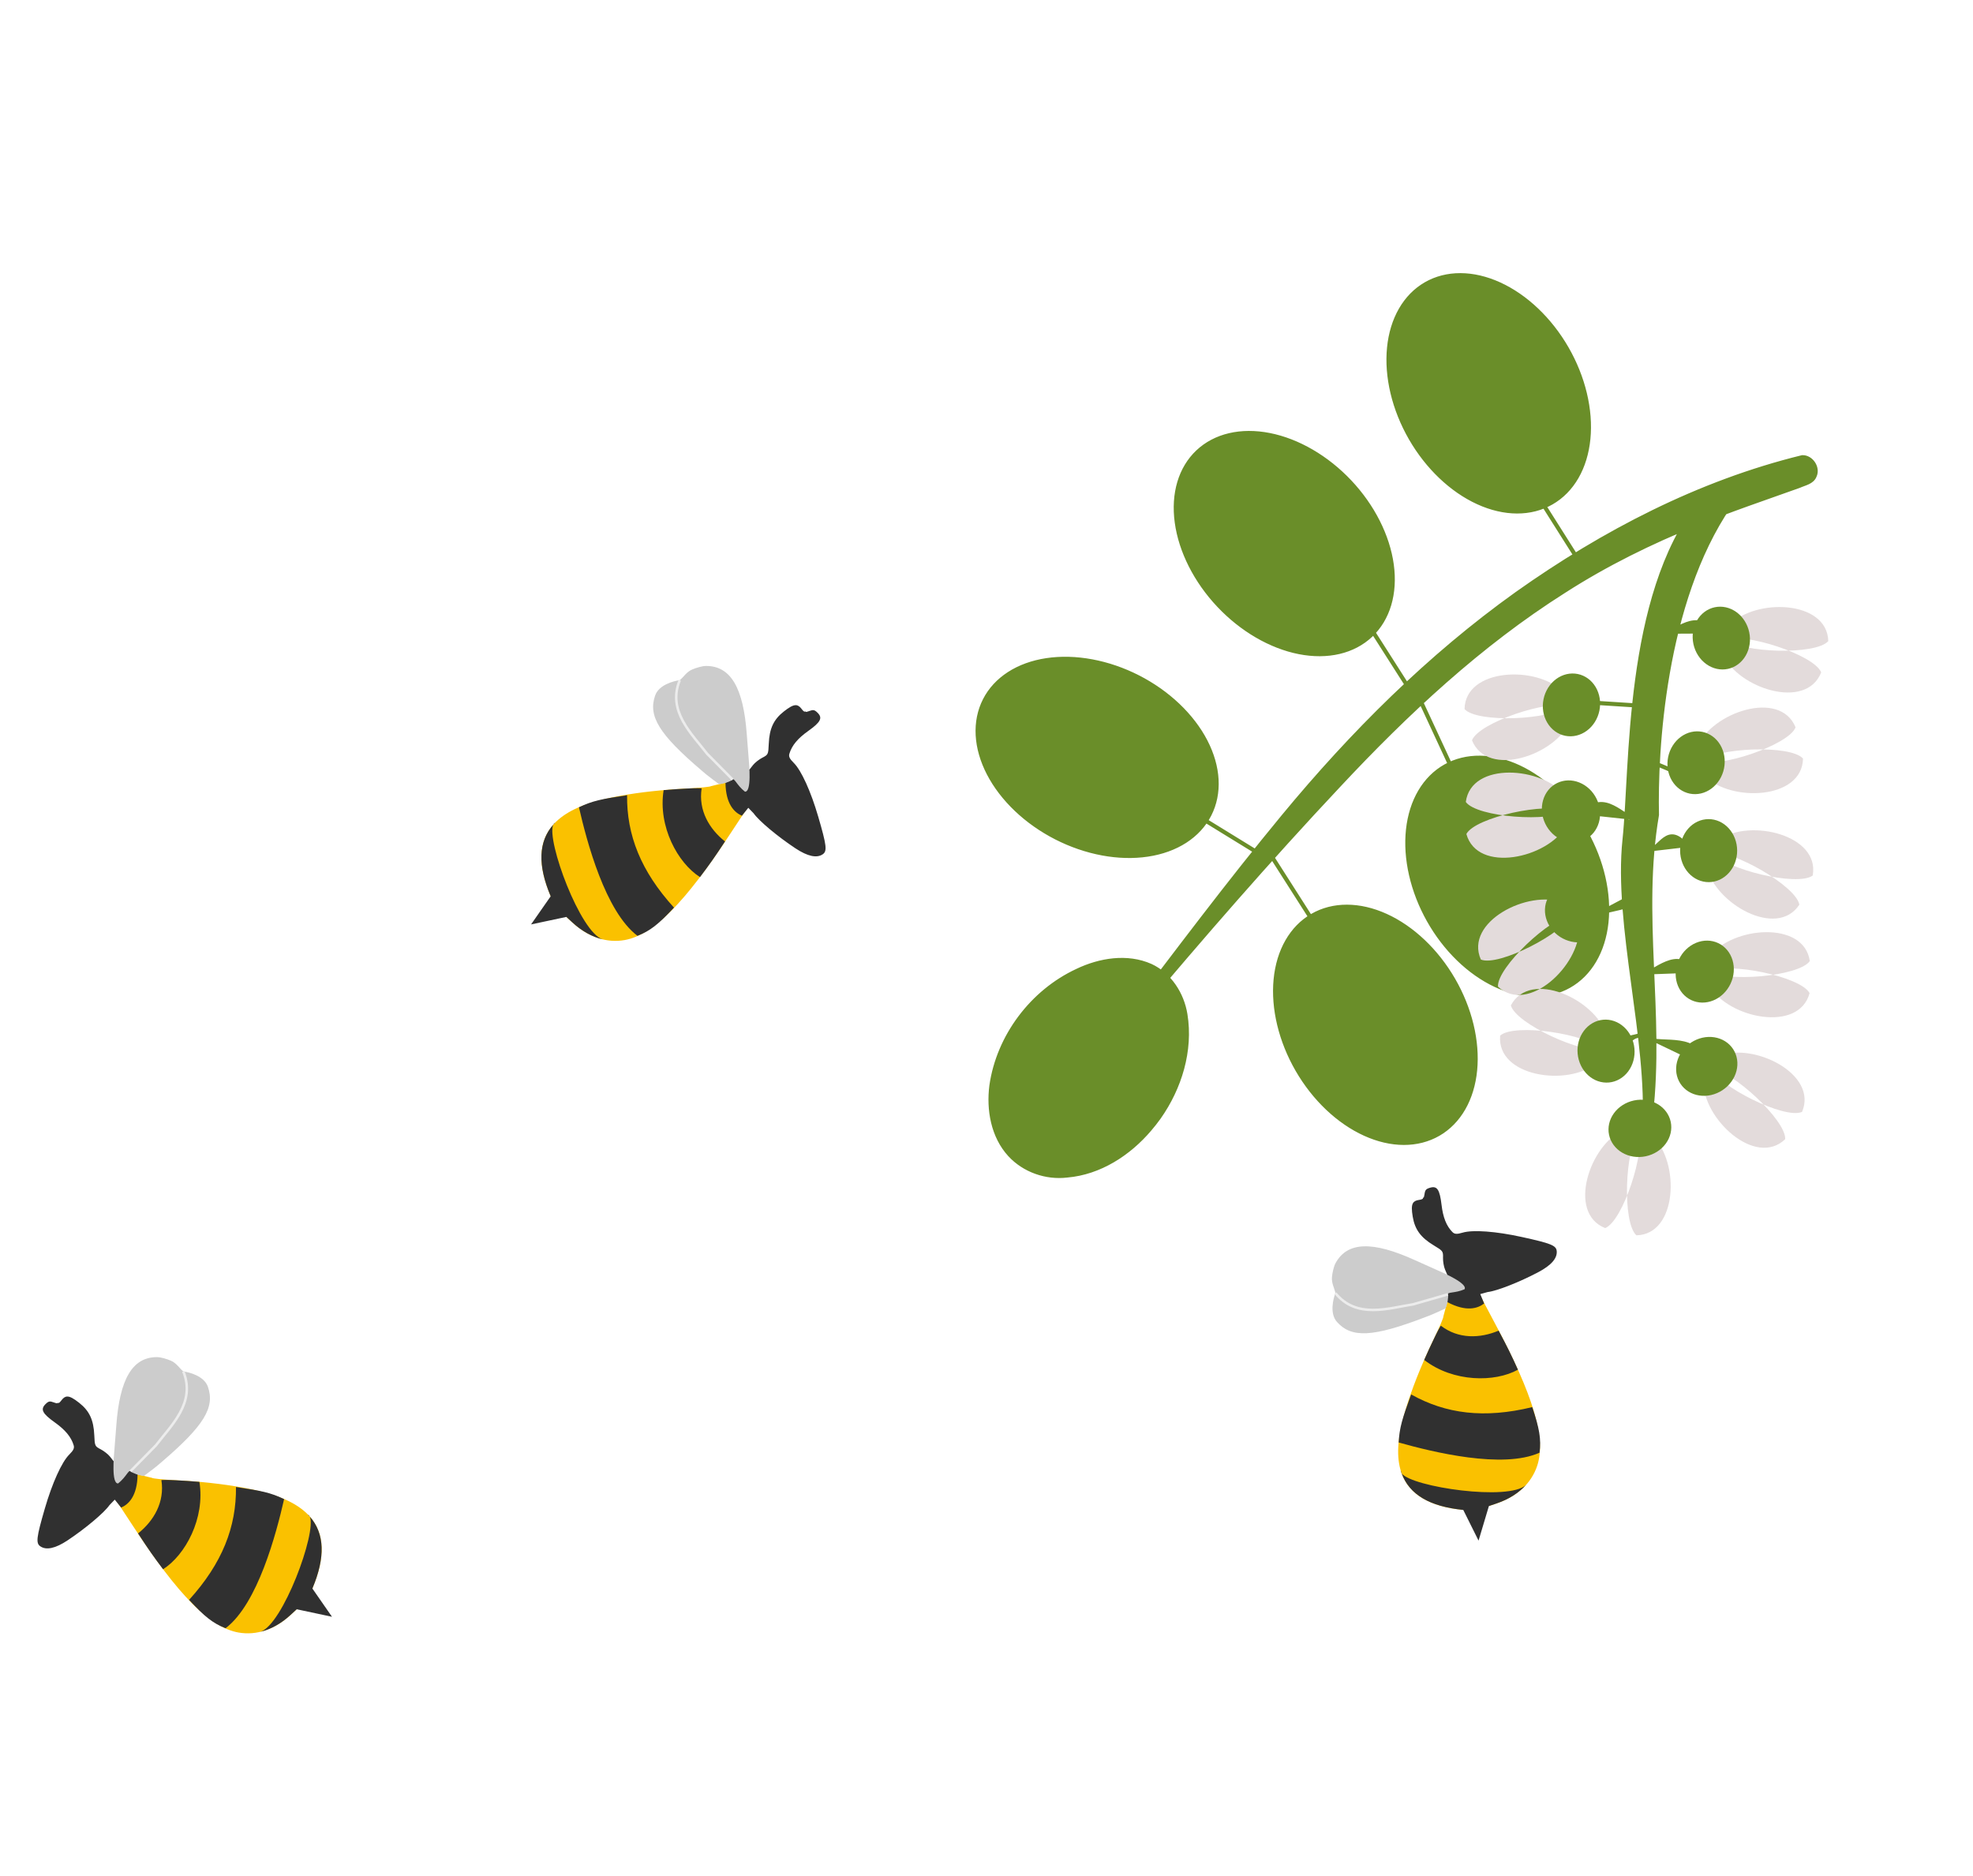 <svg width="488" height="464" viewBox="0 0 488 464" fill="none" xmlns="http://www.w3.org/2000/svg">
<path d="M58.958 403.765C51.958 402.519 44.059 394.543 32.943 377.497C30.689 374.041 28.714 371.065 28.554 370.882C27.354 367.577 16.763 360.16 37.586 365.512C37.692 365.684 40.339 365.953 43.468 366.11C55.708 366.724 65.847 368.581 71.264 371.201C79.731 375.297 81.689 382.374 77.266 392.89C74.454 393.081 74.164 395.793 73.385 398.017L71.912 399.382C67.98 403.025 63.437 404.562 58.958 403.765Z" fill="#FAC100"/>
<path d="M16.658 345.404C16.108 345.404 15.669 345.715 15.215 346.317C14.572 347.169 14.32 347.24 13.3 346.856C12.31 346.482 11.987 346.552 11.241 347.297C9.951 348.586 10.487 349.621 13.585 351.83C16.157 353.665 17.601 355.413 18.214 357.436C18.436 358.168 18.187 358.699 17.134 359.751C15.267 361.613 12.918 366.801 11.087 373.107C9.008 380.267 8.84 381.658 9.959 382.441C11.433 383.473 13.706 382.979 16.729 380.969C21.153 378.028 25.772 374.143 27.066 372.276L28.382 370.905L29.97 372.87C31.82 372.066 33.961 370.007 34.028 364.699L28.057 361.35L27.212 360.276C26.747 359.686 25.707 358.864 24.901 358.451C23.48 357.722 23.431 357.616 23.321 354.989C23.162 351.21 22.122 348.967 19.607 346.98C18.258 345.914 17.366 345.403 16.658 345.404ZM40.971 366.031C40.085 366.029 39.922 366.078 39.922 366.078C40.769 371.531 38.038 376.155 34.146 379.266C36.781 383.306 38.031 385.067 40.335 388.119C45.824 384.641 50.774 375.531 49.325 366.511C47.437 366.345 45.481 366.211 43.467 366.11C42.294 366.051 41.502 366.032 40.971 366.031ZM58.368 367.78C58.471 377.653 54.999 386.609 46.768 395.697C50.58 399.816 52.628 401.475 55.797 402.712C63.761 396.672 68.332 379.291 70.272 370.776C66.954 369.171 64.626 368.702 58.368 367.78ZM76.164 374.597C76.327 374.763 76.482 374.933 76.632 375.104C76.52 374.853 76.366 374.678 76.164 374.597ZM76.632 375.104C78.375 378.998 69.919 401.942 64.379 403.599C67.011 402.972 69.57 401.552 71.912 399.382L73.385 398.017L82.117 399.876L77.265 392.89C80.514 385.166 80.319 379.299 76.632 375.104Z" fill="#303030"/>
<path d="M28.287 358.708C28.414 357.255 28.625 354.551 28.757 352.699C29.587 341.036 32.764 335.657 38.825 335.657C39.789 335.657 41.293 336.126 42.247 336.527C43.705 337.14 44.488 338.558 45.342 339.19C46.898 339.408 50.503 340.347 51.422 342.991C53.191 348.079 50.552 352.566 39.871 361.69C38.647 362.825 35.631 365.018 35.631 365.018C34.672 365.054 32.592 364.25 32.342 363.945C31.837 363.327 31.294 365.248 29.22 366.895C27.513 367.043 28.165 360.105 28.287 358.708Z" fill="#CCCCCC"/>
<path d="M14.155 347.123C19.971 349.78 20.928 353.903 21.448 356.924" stroke="#303030" stroke-width="0.407"/>
<path d="M45.342 339.19C48.487 346.946 42.334 352.538 38.556 357.492L32.271 363.883" stroke="#ECECEC" stroke-width="0.623"/>
<path d="M154.512 232.504C161.511 231.264 169.41 223.325 180.526 206.357C182.779 202.917 184.754 199.954 184.914 199.772C186.115 196.482 196.704 189.1 175.883 194.426C175.776 194.598 173.13 194.865 170.001 195.022C157.761 195.633 147.623 197.481 142.207 200.09C133.74 204.166 131.782 211.211 136.205 221.679C139.017 221.869 139.307 224.569 140.085 226.782L141.558 228.141C145.49 231.768 150.033 233.298 154.512 232.504Z" fill="#FAC100"/>
<path d="M196.809 174.41C197.36 174.411 197.798 174.721 198.252 175.32C198.896 176.168 199.148 176.239 200.167 175.856C201.157 175.484 201.481 175.553 202.227 176.295C203.516 177.578 202.98 178.608 199.883 180.807C197.31 182.634 195.867 184.374 195.254 186.388C195.032 187.116 195.28 187.645 196.334 188.692C198.2 190.546 200.549 195.71 202.381 201.987C204.46 209.114 204.627 210.498 203.508 211.278C202.034 212.306 199.761 211.813 196.739 209.813C192.315 206.885 187.697 203.018 186.402 201.16L185.086 199.795L183.498 201.751C181.648 200.951 179.507 198.901 179.441 193.618L185.412 190.284L186.257 189.215C186.721 188.627 187.761 187.809 188.567 187.398C189.988 186.673 190.037 186.567 190.147 183.952C190.306 180.19 191.346 177.958 193.861 175.979C195.209 174.919 196.102 174.41 196.809 174.41ZM172.498 194.943C173.384 194.941 173.546 194.99 173.546 194.99C172.699 200.418 175.43 205.021 179.322 208.118C176.688 212.139 175.438 213.892 173.134 216.93C167.645 213.468 162.696 204.4 164.144 195.421C166.032 195.256 167.988 195.122 170.002 195.022C171.175 194.963 171.966 194.944 172.498 194.943ZM155.101 196.684C154.999 206.512 158.47 215.427 166.701 224.474C162.89 228.573 160.842 230.225 157.672 231.456C149.709 225.443 145.138 208.142 143.198 199.667C146.516 198.069 148.843 197.602 155.101 196.684ZM137.306 203.47C137.144 203.635 136.989 203.804 136.838 203.975C136.951 203.724 137.105 203.551 137.306 203.47ZM136.838 203.975C135.096 207.851 143.551 230.69 149.091 232.34C146.459 231.715 143.9 230.301 141.559 228.141L140.085 226.782L131.354 228.633L136.205 221.679C132.957 213.991 133.152 208.15 136.838 203.975Z" fill="#303030"/>
<path d="M185.181 187.654C185.055 186.207 184.843 183.515 184.711 181.672C183.882 170.063 180.704 164.709 174.644 164.709C173.679 164.709 172.176 165.175 171.222 165.574C169.764 166.185 168.981 167.596 168.127 168.225C166.571 168.442 162.967 169.377 162.047 172.009C160.279 177.074 162.917 181.54 173.598 190.622C174.822 191.752 177.837 193.935 177.837 193.935C178.796 193.97 180.877 193.17 181.126 192.866C181.631 192.251 182.174 194.164 184.249 195.803C185.955 195.951 185.303 189.044 185.181 187.654Z" fill="#CCCCCC"/>
<path d="M199.312 176.122C193.497 178.766 192.54 182.87 192.02 185.878" stroke="#303030" stroke-width="0.407"/>
<path d="M168.127 168.225C164.982 175.945 171.134 181.512 174.913 186.444L181.198 192.805" stroke="#ECECEC" stroke-width="0.623"/>
<path d="M380.196 362.568C382.46 355.829 379.274 345.093 369.704 327.207C367.764 323.582 366.109 320.429 366.026 320.201C363.713 317.572 362.305 304.74 357.007 325.569C357.107 325.744 356.074 328.195 354.713 331.016C349.386 342.053 346.153 351.838 345.848 357.843C345.371 367.228 350.616 372.321 361.924 373.452C363.438 371.075 365.947 372.114 368.262 372.491L370.161 371.849C375.228 370.134 378.747 366.88 380.196 362.568Z" fill="#FAC100"/>
<path d="M349.461 297.611C349.725 297.129 350.207 296.892 350.95 296.78C352.003 296.622 352.186 296.435 352.338 295.356C352.486 294.309 352.702 294.058 353.711 293.759C355.454 293.241 356.102 294.205 356.548 297.978C356.919 301.11 357.755 303.211 359.23 304.714C359.763 305.257 360.346 305.293 361.769 304.869C364.291 304.119 369.949 304.531 376.337 305.93C383.589 307.519 384.884 308.035 385.033 309.391C385.228 311.177 383.708 312.936 380.504 314.631C375.815 317.112 370.208 319.314 367.957 319.56L366.128 320.061L367.085 322.392C365.496 323.633 362.671 324.53 358.002 322.058L357.935 315.22L357.402 313.966C357.108 313.276 356.889 311.972 356.914 311.067C356.958 309.472 356.888 309.379 354.645 308.03C351.419 306.089 349.957 304.107 349.426 300.951C349.141 299.259 349.121 298.232 349.461 297.611ZM355.839 328.787C356.262 328.009 356.383 327.89 356.383 327.89C360.742 331.233 366.091 331.041 370.673 329.107C372.941 333.346 373.882 335.283 375.445 338.761C369.776 341.921 359.445 341.922 352.258 336.35C353.017 334.613 353.837 332.832 354.713 331.016C355.223 329.958 355.586 329.254 355.839 328.787ZM349.035 344.892C357.612 349.69 367.101 350.913 378.985 348.021C380.758 353.331 381.227 355.919 380.789 359.291C371.697 363.402 354.32 359.126 345.951 356.77C346.138 353.092 346.843 350.825 349.035 344.892ZM346.467 363.763C346.534 363.985 346.609 364.202 346.687 364.416C346.52 364.197 346.442 363.979 346.467 363.763ZM346.687 364.416C349.255 367.802 373.353 371.32 377.455 367.247C375.645 369.259 373.179 370.827 370.161 371.848L368.263 372.491L365.705 381.042L361.924 373.452C353.619 372.621 348.586 369.652 346.687 364.416Z" fill="#303030"/>
<path d="M355.516 314.162C354.185 313.58 351.721 312.477 350.041 311.709C339.452 306.877 333.23 307.101 330.327 312.421C329.865 313.268 329.554 314.811 329.448 315.839C329.285 317.412 330.149 318.775 330.292 319.826C329.737 321.296 328.831 324.908 330.702 326.975C334.3 330.954 339.485 330.777 352.573 325.752C354.152 325.219 357.512 323.618 357.512 323.618C358.003 322.793 358.296 320.583 358.149 320.219C357.852 319.481 359.79 319.92 362.223 318.884C363.17 317.457 356.795 314.721 355.516 314.162Z" fill="#CCCCCC"/>
<path d="M352.162 296.234C351.698 302.606 354.842 305.411 357.233 307.309" stroke="#303030" stroke-width="0.407"/>
<path d="M330.293 319.826C335.563 326.285 343.397 323.551 349.535 322.596L358.13 320.127" stroke="#ECECEC" stroke-width="0.623"/>
<path d="M421.288 263.556C420.475 255.537 410.965 258.604 407.517 256.95L421.288 263.556ZM399.017 260.491C399.213 256.119 404.258 257.043 406.415 255.625L399.017 260.491ZM418.423 240.606C415.653 233.827 408.603 240.966 406.546 241.042L418.423 240.606ZM394.547 225.928C414.564 221.675 399.349 223.379 402.32 221.802L394.547 225.928ZM417.348 209.5C412.407 203.118 410.671 210.279 407.332 210.669L417.348 209.5ZM416.291 191.998C412.871 190.026 408.899 188.733 405.5 187.231L416.291 191.998ZM423.684 156.682C419.976 150.404 414.025 156.735 411.805 156.747L423.684 156.682ZM391.763 201.453C396.465 195.037 401.744 202.538 404.763 202.866L391.763 201.453ZM389.748 173.517L405.716 174.543L389.748 173.517ZM420.361 124.366C402.113 147.583 403.71 189.764 401.819 207.611C399.559 228.881 408.073 257.395 406.706 278.7C406.68 279.551 407.968 279.246 408.043 278.574C408.154 277.618 408.149 276.653 408.334 275.699C411.222 250.645 405.564 226.42 409.824 201.56C409.476 185.972 411.35 149.039 427.759 125.061L420.361 124.366ZM294.847 200.913L312.852 211.984L294.847 200.913ZM325.335 228.748L313.967 210.929L325.335 228.748ZM359.601 191.118L350.703 171.947L359.601 191.118ZM388.085 243.869C385.536 245.303 382.616 246.02 379.493 245.979C376.37 245.939 373.103 245.141 369.881 243.632C366.659 242.122 363.544 239.931 360.713 237.183C357.883 234.434 355.392 231.183 353.384 227.614C351.377 224.046 349.89 220.229 349.011 216.384C348.131 212.538 347.876 208.737 348.258 205.2C348.641 201.662 349.655 198.457 351.241 195.766C352.828 193.075 354.957 190.952 357.506 189.518C360.055 188.084 362.974 187.367 366.098 187.407C369.221 187.448 372.487 188.246 375.71 189.755C378.932 191.264 382.047 193.456 384.878 196.204C387.708 198.952 390.198 202.203 392.206 205.772C396.261 212.979 398.105 221.042 397.332 228.187C396.56 235.331 393.233 240.972 388.085 243.869ZM349.64 172.029L338.273 154.21L349.64 172.029ZM391.242 139.854L379.948 121.989L391.242 139.854ZM299.14 201.492C297.811 204.098 295.777 206.312 293.153 208.007C290.529 209.702 287.368 210.846 283.849 211.372C280.33 211.899 276.522 211.799 272.644 211.077C268.765 210.355 264.891 209.026 261.243 207.166C257.596 205.305 254.246 202.95 251.384 200.234C248.523 197.518 246.206 194.495 244.566 191.337C242.927 188.179 241.996 184.948 241.828 181.829C241.66 178.71 242.257 175.763 243.586 173.158C244.915 170.552 246.949 168.339 249.573 166.644C252.197 164.948 255.358 163.805 258.877 163.278C262.396 162.751 266.204 162.851 270.082 163.573C273.961 164.295 277.835 165.624 281.483 167.484C285.13 169.345 288.48 171.7 291.342 174.416C294.203 177.132 296.52 180.156 298.16 183.313C299.799 186.471 300.73 189.702 300.898 192.821C301.066 195.941 300.469 198.887 299.14 201.492ZM355.789 280.463C353.257 281.926 350.345 282.677 347.222 282.673C344.098 282.669 340.823 281.909 337.583 280.437C334.344 278.965 331.203 276.81 328.341 274.095C325.479 271.38 322.951 268.157 320.902 264.612C316.764 257.452 314.826 249.412 315.516 242.259C316.206 235.106 319.467 229.427 324.581 226.471C329.695 223.515 336.244 223.524 342.786 226.496C349.329 229.469 355.329 235.161 359.468 242.321C361.517 245.866 363.047 249.665 363.971 253.5C364.895 257.336 365.195 261.133 364.854 264.674C364.512 268.216 363.536 271.434 361.98 274.142C360.425 276.851 358.321 278.999 355.789 280.463ZM339.041 157.13C334.744 161.182 328.368 162.678 321.317 161.289C314.267 159.899 307.119 155.739 301.446 149.721C295.772 143.704 292.039 136.324 291.066 129.204C290.094 122.084 291.962 115.808 296.26 111.755C300.558 107.703 306.933 106.207 313.984 107.596C321.035 108.986 328.183 113.146 333.856 119.163C339.529 125.18 343.262 132.561 344.235 139.681C345.207 146.801 343.339 153.077 339.041 157.13ZM445.78 113.08C420.246 119.336 396.562 131.681 375.206 146.822C353.473 162.346 334.422 181.359 317.444 201.907C303.821 218.398 290.962 235.551 278.065 252.564C277.574 253.259 278.816 253.716 279.249 253.197C279.87 252.461 280.398 251.653 281.078 250.96C297.314 231.66 313.864 212.617 331.136 194.237C347.901 176.295 366.034 159.354 386.858 146.186C397.212 139.533 408.293 134.076 419.7 129.482C428.013 126.067 436.538 123.216 444.992 120.182C446.373 119.551 448.23 119.285 448.838 117.683C449.77 115.66 447.992 113.007 445.78 113.08ZM286.635 276.399C291.802 269.087 294.65 259.829 293.193 250.891C292.382 245.872 289.319 241.072 284.632 238.891C278.819 236.296 272.007 237.428 266.434 240.102C255.268 245.288 246.967 256.305 245.217 268.514C244.451 274.48 245.59 281.063 249.77 285.611C253.321 289.463 258.757 291.37 263.942 290.735C271.996 290.049 279.234 285.342 284.371 279.283C285.169 278.357 285.922 277.392 286.635 276.399ZM383.77 124.306C378.651 127.252 372.102 127.231 365.565 124.246C359.028 121.261 353.038 115.558 348.913 108.39C346.871 104.841 345.347 101.039 344.43 97.202C343.514 93.365 343.221 89.568 343.569 86.026C343.917 82.485 344.9 79.27 346.46 76.564C348.02 73.858 350.128 71.714 352.663 70.255C355.198 68.796 358.111 68.051 361.235 68.061C364.358 68.071 367.632 68.837 370.869 70.315C374.105 71.793 377.242 73.954 380.099 76.674C382.956 79.395 385.478 82.622 387.521 86.171C389.563 89.72 391.086 93.522 392.003 97.359C392.92 101.196 393.213 104.993 392.865 108.534C392.516 112.076 391.534 115.291 389.974 117.997C388.413 120.703 386.305 122.847 383.77 124.306Z" fill="#6A8E29"/>
<path d="M421.288 263.556C420.475 255.537 410.965 258.604 407.517 256.95M399.017 260.491C399.213 256.119 404.258 257.043 406.415 255.625M418.423 240.606C415.653 233.827 408.603 240.966 406.546 241.042M394.547 225.928C414.564 221.675 399.349 223.379 402.32 221.802M417.348 209.5C412.407 203.118 410.671 210.279 407.332 210.669M416.291 191.998C412.871 190.026 408.899 188.733 405.5 187.231M423.684 156.682C419.976 150.404 414.025 156.735 411.805 156.747M391.763 201.453C396.465 195.037 401.744 202.538 404.763 202.866M389.748 173.517L405.716 174.543M294.847 200.913L312.852 211.984M325.335 228.748L313.967 210.929M359.601 191.118L350.703 171.947M349.64 172.029L338.273 154.21M391.242 139.854L379.948 121.989M420.361 124.366C402.113 147.583 403.71 189.764 401.819 207.611C399.559 228.881 408.073 257.395 406.706 278.7C406.68 279.551 407.968 279.246 408.043 278.574C408.154 277.618 408.149 276.652 408.334 275.699C411.222 250.645 405.564 226.42 409.824 201.56C409.476 185.972 411.35 149.039 427.759 125.061L420.361 124.366ZM388.085 243.869C385.536 245.303 382.616 246.02 379.493 245.979C376.37 245.939 373.103 245.141 369.881 243.632C366.659 242.122 363.544 239.931 360.713 237.183C357.883 234.434 355.392 231.183 353.384 227.614C351.377 224.046 349.89 220.229 349.011 216.384C348.131 212.538 347.876 208.737 348.258 205.2C348.641 201.662 349.655 198.457 351.241 195.766C352.828 193.075 354.957 190.952 357.506 189.518C360.055 188.084 362.974 187.367 366.098 187.407C369.221 187.448 372.487 188.246 375.71 189.755C378.932 191.264 382.047 193.456 384.878 196.204C387.708 198.952 390.198 202.203 392.206 205.772C396.261 212.979 398.105 221.042 397.332 228.187C396.56 235.331 393.233 240.972 388.085 243.869ZM299.14 201.492C297.811 204.098 295.777 206.312 293.153 208.007C290.529 209.702 287.368 210.846 283.849 211.372C280.33 211.899 276.522 211.799 272.644 211.077C268.765 210.355 264.891 209.026 261.243 207.166C257.596 205.305 254.246 202.95 251.384 200.234C248.523 197.518 246.206 194.495 244.566 191.337C242.927 188.179 241.996 184.948 241.828 181.829C241.66 178.71 242.257 175.763 243.586 173.158C244.915 170.552 246.949 168.339 249.573 166.644C252.197 164.948 255.358 163.805 258.877 163.278C262.396 162.751 266.204 162.851 270.082 163.573C273.961 164.295 277.835 165.624 281.483 167.484C285.13 169.345 288.48 171.7 291.342 174.416C294.203 177.132 296.52 180.156 298.16 183.313C299.799 186.471 300.73 189.702 300.898 192.821C301.066 195.941 300.469 198.887 299.14 201.492ZM355.789 280.463C353.257 281.926 350.345 282.677 347.222 282.673C344.098 282.669 340.823 281.909 337.583 280.437C334.344 278.965 331.203 276.81 328.341 274.095C325.479 271.38 322.951 268.157 320.902 264.612C316.764 257.452 314.826 249.412 315.516 242.259C316.206 235.106 319.467 229.427 324.581 226.471C329.695 223.515 336.244 223.524 342.786 226.496C349.329 229.469 355.329 235.161 359.468 242.321C361.517 245.866 363.047 249.665 363.971 253.5C364.895 257.336 365.195 261.133 364.854 264.675C364.512 268.216 363.536 271.434 361.98 274.142C360.425 276.851 358.321 278.999 355.789 280.463ZM339.041 157.13C334.744 161.182 328.368 162.678 321.317 161.289C314.267 159.899 307.119 155.739 301.446 149.721C295.772 143.704 292.039 136.324 291.066 129.204C290.094 122.084 291.962 115.808 296.26 111.755C300.558 107.703 306.933 106.207 313.984 107.596C321.035 108.986 328.183 113.146 333.856 119.163C339.529 125.18 343.262 132.561 344.235 139.681C345.207 146.801 343.339 153.077 339.041 157.13ZM445.78 113.08C420.246 119.336 396.562 131.681 375.206 146.822C353.473 162.346 334.422 181.359 317.444 201.907C303.821 218.398 290.962 235.551 278.065 252.564C277.574 253.259 278.816 253.716 279.249 253.197C279.87 252.461 280.398 251.653 281.078 250.96C297.314 231.66 313.864 212.617 331.136 194.237C347.901 176.295 366.034 159.354 386.858 146.186C397.212 139.533 408.293 134.076 419.7 129.482C428.013 126.067 436.538 123.216 444.992 120.182C446.373 119.551 448.23 119.285 448.838 117.683C449.77 115.66 447.992 113.007 445.78 113.08ZM286.635 276.399C291.802 269.087 294.65 259.829 293.193 250.891C292.382 245.872 289.319 241.072 284.632 238.891C278.819 236.296 272.007 237.428 266.434 240.102C255.268 245.288 246.967 256.305 245.217 268.514C244.451 274.48 245.59 281.063 249.77 285.611C253.321 289.463 258.757 291.37 263.942 290.735C271.996 290.049 279.234 285.342 284.371 279.283C285.169 278.357 285.922 277.392 286.635 276.399ZM383.77 124.306C378.651 127.252 372.102 127.231 365.565 124.246C359.028 121.261 353.038 115.558 348.913 108.39C346.871 104.841 345.347 101.039 344.43 97.202C343.514 93.365 343.221 89.568 343.569 86.026C343.917 82.485 344.9 79.27 346.46 76.564C348.02 73.858 350.128 71.714 352.663 70.255C355.198 68.796 358.111 68.051 361.235 68.061C364.358 68.071 367.632 68.837 370.869 70.315C374.105 71.793 377.242 73.954 380.099 76.674C382.956 79.395 385.478 82.622 387.521 86.171C389.563 89.72 391.086 93.522 392.003 97.359C392.92 101.196 393.213 104.993 392.865 108.534C392.516 112.076 391.534 115.291 389.974 117.997C388.413 120.703 386.305 122.847 383.77 124.306Z" stroke="#6A8E29" stroke-width="1.015"/>
<path d="M362.238 175.382C362.424 165.148 380.231 164.566 386.559 171.084C389.721 174.582 391.329 171.205 387.527 174.642C383.725 178.08 365.4 178.879 362.238 175.382ZM364.081 183.095C367.917 192.583 384.753 186.755 388.329 178.404C390.031 174.006 392.74 176.585 387.96 174.736C383.18 172.886 365.782 178.697 364.081 183.095ZM452.207 158.565C451.908 148.335 434.096 147.948 427.84 154.536C424.716 158.068 423.072 154.708 426.911 158.104C430.75 161.499 449.083 162.097 452.207 158.565ZM450.449 166.298C446.717 175.828 429.818 170.185 426.15 161.874C424.4 157.495 421.719 160.104 426.479 158.202C431.238 156.3 448.699 161.919 450.449 166.298ZM445.957 187.608C445.771 197.841 427.964 198.423 421.636 191.905C418.473 188.408 416.866 191.785 420.668 188.347C424.47 184.91 442.795 184.111 445.957 187.608ZM444.114 179.895C440.278 170.406 423.442 176.235 419.865 184.586C418.164 188.983 415.455 186.405 420.235 188.254C425.015 190.103 442.413 184.293 444.114 179.895ZM404.748 305.534C414.98 305.278 415.442 287.468 408.881 281.184C405.362 278.045 408.728 276.415 405.317 280.24C401.905 284.065 401.229 302.395 404.748 305.534ZM397.023 303.743C387.508 299.971 393.223 283.096 401.55 279.463C405.936 277.732 403.339 275.04 405.22 279.808C407.102 284.575 401.409 302.012 397.023 303.743ZM371.046 256.136C370.147 266.331 387.792 268.796 394.775 262.985C398.29 259.842 399.531 263.37 396.115 259.549C392.698 255.729 374.561 252.993 371.046 256.136ZM373.696 248.661C378.515 239.632 394.639 247.211 397.311 255.894C398.537 260.447 401.504 258.17 396.555 259.503C391.606 260.835 374.922 253.214 373.696 248.661ZM441.548 281.753C434.166 288.842 421.188 276.636 421.341 267.552C421.588 262.843 418.061 264.087 423.179 264.356C428.298 264.624 441.795 277.045 441.548 281.753ZM445.713 275.005C449.73 265.591 433.72 257.774 425.279 261.133C420.962 263.03 420.877 259.291 422.94 263.983C425.002 268.675 441.396 276.902 445.713 275.005ZM370.508 244.021C377.968 251.028 390.81 238.68 390.557 229.598C390.259 224.893 393.799 226.098 388.684 226.423C383.569 226.747 370.209 239.315 370.508 244.021ZM366.269 237.319C362.149 227.95 378.072 219.957 386.55 223.223C390.887 225.073 390.931 221.333 388.92 226.047C386.909 230.761 370.606 239.169 366.269 237.319ZM362.694 206.277C365.433 216.139 382.819 212.251 387.317 204.358C389.505 200.18 391.905 203.049 387.365 200.671C382.825 198.293 364.881 202.1 362.694 206.277ZM362.55 198.348C363.892 188.202 381.651 189.636 387.202 196.828C389.948 200.66 391.927 197.487 387.761 200.472C383.595 203.458 365.297 202.181 362.55 198.348ZM447.579 245.627C444.949 255.518 427.521 251.821 422.936 243.978C420.703 239.825 418.334 242.719 422.848 240.292C427.362 237.864 445.346 241.474 447.579 245.627ZM447.636 237.697C446.182 227.565 428.441 229.195 422.969 236.447C420.265 240.31 418.251 237.158 422.45 240.097C426.648 243.037 444.931 241.559 447.636 237.697ZM448.356 216.54C450.159 206.465 432.803 202.439 425.331 207.605C421.55 210.423 420.628 206.798 423.691 210.907C426.753 215.017 444.575 219.357 448.356 216.54ZM445.051 223.749C439.447 232.313 424.062 223.328 422.173 214.442C421.358 209.798 418.2 211.801 423.248 210.915C428.296 210.028 444.235 219.104 445.051 223.749Z" fill="#E3DBDB"/>
<path d="M428.023 243.326C428.461 242.401 428.731 241.407 428.815 240.4C428.9 239.394 428.798 238.395 428.516 237.46C428.235 236.526 427.778 235.674 427.172 234.954C426.567 234.233 425.824 233.658 424.987 233.262C423.297 232.461 421.324 232.435 419.503 233.19C417.681 233.945 416.161 235.418 415.276 237.287C414.391 239.155 414.213 241.265 414.782 243.152C415.352 245.04 416.621 246.55 418.312 247.351C419.149 247.748 420.064 247.958 421.005 247.97C421.946 247.983 422.894 247.797 423.796 247.423C424.698 247.049 425.536 246.495 426.261 245.792C426.986 245.089 427.585 244.251 428.023 243.326ZM429.664 210.348C429.669 211.372 429.493 212.386 429.143 213.334C428.794 214.282 428.279 215.144 427.628 215.871C426.977 216.599 426.203 217.177 425.35 217.574C424.496 217.97 423.58 218.177 422.654 218.182C420.783 218.192 418.985 217.381 417.654 215.926C416.324 214.471 415.57 212.493 415.558 210.425C415.547 208.358 416.279 206.371 417.594 204.902C418.908 203.433 420.698 202.602 422.568 202.591C423.494 202.586 424.413 202.783 425.27 203.17C426.128 203.557 426.909 204.127 427.568 204.847C428.227 205.567 428.751 206.424 429.111 207.368C429.47 208.312 429.658 209.324 429.664 210.348ZM382.223 203.762C381.775 202.842 381.495 201.851 381.399 200.845C381.304 199.84 381.394 198.84 381.666 197.902C381.937 196.964 382.385 196.108 382.982 195.381C383.58 194.654 384.316 194.071 385.149 193.665C386.83 192.845 388.803 192.798 390.632 193.533C392.462 194.267 393.998 195.724 394.904 197.583C395.809 199.441 396.01 201.549 395.461 203.443C394.913 205.336 393.66 206.861 391.979 207.68C391.146 208.086 390.233 208.306 389.292 208.329C388.351 208.352 387.401 208.176 386.495 207.812C385.589 207.448 384.746 206.903 384.013 206.209C383.28 205.514 382.672 204.682 382.223 203.762ZM385.894 231.734C385.033 231.18 384.279 230.478 383.676 229.668C383.072 228.859 382.63 227.957 382.376 227.014C382.121 226.072 382.059 225.107 382.192 224.176C382.326 223.244 382.652 222.364 383.153 221.585C384.165 220.012 385.826 218.947 387.771 218.625C389.716 218.304 391.786 218.751 393.525 219.87C394.386 220.423 395.14 221.125 395.743 221.935C396.347 222.745 396.789 223.646 397.043 224.589C397.298 225.531 397.36 226.496 397.227 227.427C397.093 228.359 396.767 229.239 396.266 230.018C395.765 230.797 395.099 231.46 394.307 231.967C393.514 232.475 392.611 232.819 391.648 232.978C390.685 233.137 389.681 233.109 388.694 232.896C387.707 232.682 386.755 232.287 385.894 231.734ZM426.027 269.636C426.882 269.073 427.628 268.363 428.223 267.546C428.818 266.73 429.25 265.823 429.494 264.878C429.738 263.933 429.79 262.968 429.646 262.038C429.503 261.108 429.166 260.231 428.657 259.458C427.628 257.896 425.955 256.849 424.007 256.549C422.058 256.249 419.994 256.719 418.267 257.857C416.541 258.994 415.294 260.705 414.801 262.614C414.307 264.523 414.609 266.473 415.638 268.035C416.147 268.808 416.82 269.463 417.618 269.962C418.416 270.461 419.323 270.795 420.288 270.943C421.253 271.092 422.256 271.053 423.241 270.829C424.226 270.604 425.173 270.199 426.027 269.636ZM390.215 260.638C390.118 259.619 390.204 258.593 390.468 257.618C390.731 256.643 391.167 255.738 391.751 254.956C392.334 254.173 393.054 253.528 393.869 253.057C394.684 252.586 395.578 252.299 396.5 252.211C398.362 252.035 400.225 252.683 401.68 254.013C403.135 255.343 404.062 257.247 404.258 259.305C404.453 261.363 403.901 263.408 402.722 264.988C401.544 266.568 399.835 267.555 397.973 267.732C397.051 267.82 396.119 267.706 395.23 267.397C394.341 267.088 393.513 266.589 392.793 265.931C392.072 265.272 391.474 264.466 391.031 263.557C390.589 262.649 390.312 261.658 390.215 260.638ZM407.063 285.98C405.04 286.406 402.947 286.087 401.244 285.094C399.541 284.101 398.367 282.514 397.982 280.684C397.597 278.854 398.031 276.929 399.189 275.333C400.347 273.738 402.134 272.602 404.157 272.176C406.18 271.75 408.273 272.069 409.976 273.062C411.679 274.055 412.853 275.641 413.238 277.472C413.429 278.378 413.421 279.317 413.214 280.235C413.007 281.153 412.605 282.032 412.031 282.822C411.458 283.612 410.724 284.298 409.872 284.84C409.019 285.381 408.065 285.769 407.063 285.98ZM426.419 190.055C426.623 189.052 426.646 188.022 426.488 187.025C426.329 186.027 425.991 185.082 425.494 184.242C424.996 183.402 424.349 182.684 423.589 182.13C422.828 181.575 421.97 181.195 421.062 181.01C420.155 180.825 419.216 180.84 418.299 181.053C417.382 181.266 416.506 181.674 415.72 182.253C414.934 182.831 414.253 183.57 413.717 184.426C413.181 185.282 412.801 186.239 412.596 187.242C412.184 189.268 412.517 191.359 413.521 193.055C414.526 194.752 416.12 195.914 417.953 196.287C418.861 196.472 419.8 196.457 420.716 196.244C421.633 196.031 422.509 195.623 423.295 195.045C424.081 194.466 424.762 193.727 425.298 192.871C425.834 192.015 426.215 191.058 426.419 190.055ZM432.643 156.333C432.858 157.334 432.893 158.363 432.745 159.362C432.597 160.361 432.27 161.311 431.782 162.156C431.294 163.001 430.654 163.726 429.9 164.289C429.146 164.852 428.292 165.242 427.386 165.436C425.557 165.83 423.631 165.404 422.03 164.252C420.43 163.101 419.287 161.319 418.852 159.298C418.418 157.276 418.727 155.182 419.713 153.475C420.699 151.767 422.28 150.587 424.109 150.194C425.015 149.999 425.954 150.004 426.873 150.207C427.792 150.41 428.672 150.808 429.465 151.378C430.257 151.948 430.946 152.679 431.491 153.529C432.036 154.379 432.428 155.332 432.643 156.333ZM381.776 172.934C381.572 173.938 381.548 174.967 381.707 175.965C381.866 176.962 382.203 177.908 382.701 178.748C383.198 179.588 383.846 180.305 384.606 180.86C385.366 181.415 386.225 181.795 387.132 181.98C388.965 182.353 390.887 181.906 392.475 180.737C394.062 179.568 395.186 177.773 395.598 175.748C396.011 173.722 395.678 171.63 394.673 169.934C393.669 168.238 392.075 167.075 390.242 166.702C389.334 166.518 388.395 166.532 387.479 166.745C386.562 166.959 385.685 167.366 384.899 167.945C384.113 168.524 383.433 169.262 382.897 170.118C382.361 170.974 381.98 171.931 381.776 172.934Z" fill="#6A8E29"/>
</svg>
